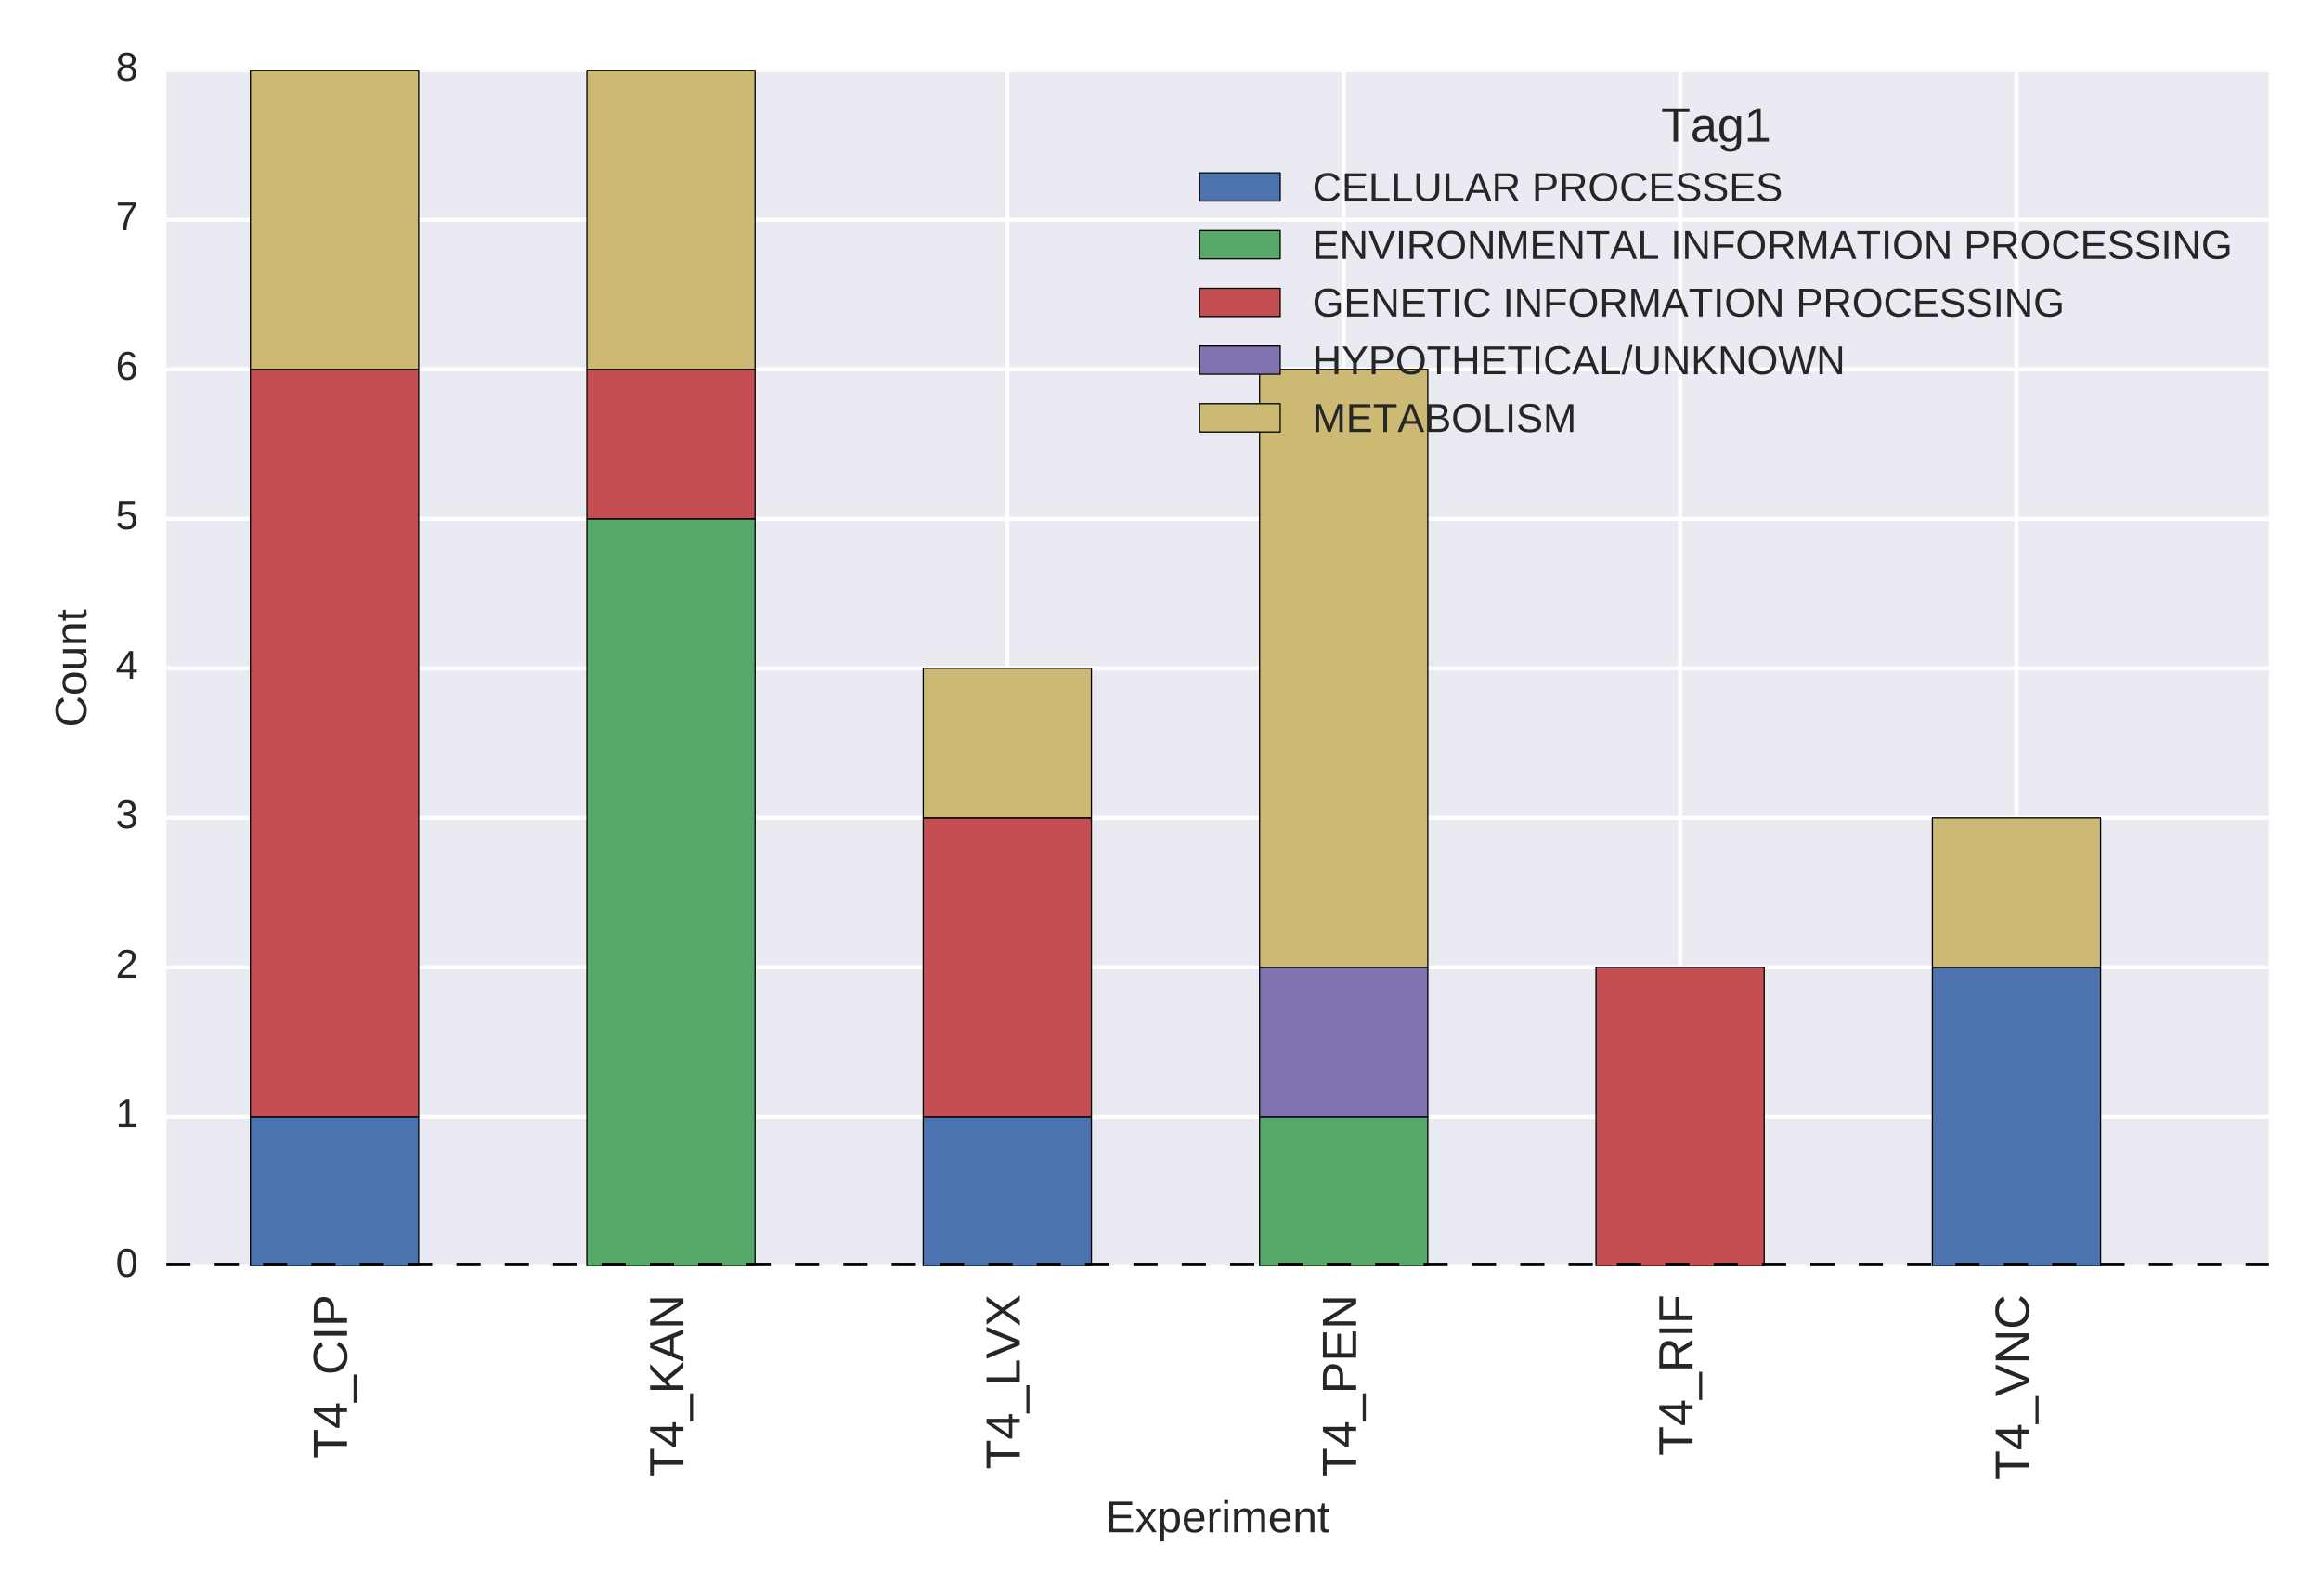 <?xml version="1.0" encoding="utf-8" standalone="no"?>
<!DOCTYPE svg PUBLIC "-//W3C//DTD SVG 1.1//EN"
  "http://www.w3.org/Graphics/SVG/1.1/DTD/svg11.dtd">
<!-- Created with matplotlib (http://matplotlib.org/) -->
<svg height="396pt" version="1.1" viewBox="0 0 576 396" width="576pt" xmlns="http://www.w3.org/2000/svg" xmlns:xlink="http://www.w3.org/1999/xlink">
 <defs>
  <style type="text/css">
*{stroke-linecap:butt;stroke-linejoin:round;}
  </style>
 </defs>
 <g id="figure_1">
  <g id="patch_1">
   <path d="
M0 396
L576 396
L576 0
L0 0
z
" style="fill:#ffffff;"/>
  </g>
  <g id="axes_1">
   <g id="patch_2">
    <path d="
M41.273 314.227
L563.04 314.227
L563.04 17.46
L41.273 17.46
z
" style="fill:#eaeaf2;"/>
   </g>
   <g id="matplotlib.axis_1">
    <g id="xtick_1">
     <g id="line2d_1">
      <path clip-path="url(#p716387e43b)" d="
M83.014 314.227
L83.014 17.46" style="fill:none;stroke:#ffffff;stroke-linecap:round;"/>
     </g>
     <g id="line2d_2">
      <defs>
       <path d="
M0 0
L0 0" id="md3d426fbd8" style="stroke:#262626;"/>
      </defs>
      <g>
       <use style="fill:#262626;stroke:#262626;" x="83.014" xlink:href="#md3d426fbd8" y="314.228"/>
      </g>
     </g>
     <g id="line2d_3">
      <g>
       <use style="fill:#262626;stroke:#262626;" x="83.014" xlink:href="#md3d426fbd8" y="17.46"/>
      </g>
     </g>
     <g id="text_1">
      <!-- T4_CIP -->
      <defs>
       <path d="
M-1.516 -19.875
L-1.516 -13.531
L56.734 -13.531
L56.734 -19.875
z
" id="LiberationSans-5f"/>
       <path d="
M38.672 62.203
Q32.812 62.203 28.297 60.25
Q23.781 58.297 20.719 54.688
Q17.672 51.078 16.109 46
Q14.547 40.922 14.547 34.719
Q14.547 28.516 16.234 23.359
Q17.922 18.219 21.062 14.5
Q24.219 10.797 28.781 8.734
Q33.344 6.688 39.062 6.688
Q43.062 6.688 46.359 7.734
Q49.656 8.797 52.312 10.688
Q54.984 12.594 57.078 15.203
Q59.188 17.828 60.797 21
L68.406 17.188
Q66.547 13.328 63.812 10
Q61.078 6.688 57.391 4.25
Q53.719 1.812 49.047 0.406
Q44.391 -0.984 38.625 -0.984
Q30.281 -0.984 24 1.672
Q17.719 4.344 13.5 9.109
Q9.281 13.875 7.172 20.406
Q5.078 26.953 5.078 34.719
Q5.078 42.781 7.297 49.266
Q9.516 55.766 13.781 60.328
Q18.062 64.891 24.312 67.359
Q30.562 69.828 38.578 69.828
Q49.562 69.828 56.938 65.531
Q64.312 61.234 67.781 52.781
L58.938 49.859
Q57.953 52.297 56.297 54.516
Q54.641 56.734 52.141 58.438
Q49.656 60.156 46.312 61.172
Q42.969 62.203 38.672 62.203" id="LiberationSans-43"/>
       <path d="
M43.016 15.578
L43.016 0
L34.719 0
L34.719 15.578
L2.297 15.578
L2.297 22.406
L33.797 68.797
L43.016 68.797
L43.016 22.516
L52.688 22.516
L52.688 15.578
z

M34.719 58.891
Q34.625 58.641 34.234 57.938
Q33.844 57.234 33.344 56.344
Q32.859 55.469 32.344 54.562
Q31.844 53.656 31.453 53.078
L13.812 27.094
Q13.578 26.703 13.109 26.062
Q12.641 25.438 12.156 24.781
Q11.672 24.125 11.172 23.484
Q10.688 22.859 10.406 22.516
L34.719 22.516
z
" id="LiberationSans-34"/>
       <path d="
M9.234 0
L9.234 68.797
L18.562 68.797
L18.562 0
z
" id="LiberationSans-49"/>
       <path d="
M35.156 61.188
L35.156 0
L25.875 0
L25.875 61.188
L2.25 61.188
L2.25 68.797
L58.797 68.797
L58.797 61.188
z
" id="LiberationSans-54"/>
       <path d="
M61.422 48.094
Q61.422 43.609 59.938 39.719
Q58.453 35.844 55.5 32.984
Q52.547 30.125 48.094 28.469
Q43.656 26.812 37.75 26.812
L17.531 26.812
L17.531 0
L8.203 0
L8.203 68.797
L37.156 68.797
Q43.266 68.797 47.797 67.312
Q52.344 65.828 55.375 63.109
Q58.406 60.406 59.906 56.562
Q61.422 52.734 61.422 48.094
M52.047 48
Q52.047 54.547 48.047 57.938
Q44.047 61.328 36.031 61.328
L17.531 61.328
L17.531 34.188
L36.422 34.188
Q44.484 34.188 48.266 37.75
Q52.047 41.312 52.047 48" id="LiberationSans-50"/>
      </defs>
      <g style="fill:#262626;" transform="translate(86.117 361.908)rotate(-90.0)scale(0.12 -0.12)">
       <use xlink:href="#LiberationSans-54"/>
       <use x="61.084" xlink:href="#LiberationSans-34"/>
       <use x="116.699" xlink:href="#LiberationSans-5f"/>
       <use x="172.314" xlink:href="#LiberationSans-43"/>
       <use x="244.531" xlink:href="#LiberationSans-49"/>
       <use x="272.314" xlink:href="#LiberationSans-50"/>
      </g>
     </g>
    </g>
    <g id="xtick_2">
     <g id="line2d_4">
      <path clip-path="url(#p716387e43b)" d="
M166.497 314.227
L166.497 17.46" style="fill:none;stroke:#ffffff;stroke-linecap:round;"/>
     </g>
     <g id="line2d_5">
      <g>
       <use style="fill:#262626;stroke:#262626;" x="166.497" xlink:href="#md3d426fbd8" y="314.228"/>
      </g>
     </g>
     <g id="line2d_6">
      <g>
       <use style="fill:#262626;stroke:#262626;" x="166.497" xlink:href="#md3d426fbd8" y="17.46"/>
      </g>
     </g>
     <g id="text_2">
      <!-- T4_KAN -->
      <defs>
       <path d="
M52.828 0
L16.016 58.594
Q16.109 56.203 16.266 53.859
Q16.359 51.859 16.422 49.625
Q16.5 47.406 16.5 45.703
L16.5 0
L8.203 0
L8.203 68.797
L19.047 68.797
L56.25 9.812
Q56.109 12.203 55.953 14.594
Q55.859 16.656 55.766 19.062
Q55.672 21.484 55.672 23.688
L55.672 68.797
L64.062 68.797
L64.062 0
z
" id="LiberationSans-4e"/>
       <path d="
M54 0
L26.516 33.203
L17.531 26.375
L17.531 0
L8.203 0
L8.203 68.797
L17.531 68.797
L17.531 34.328
L50.688 68.797
L61.672 68.797
L32.375 38.922
L65.578 0
z
" id="LiberationSans-4b"/>
       <path d="
M56.984 0
L49.125 20.125
L17.781 20.125
L9.859 0
L0.203 0
L28.266 68.797
L38.875 68.797
L66.5 0
z

M37.5 50.094
Q36.719 52.047 36 54.047
Q35.297 56.062 34.766 57.688
Q34.234 59.328 33.859 60.422
Q33.5 61.531 33.453 61.766
Q33.344 61.531 33 60.406
Q32.672 59.281 32.109 57.609
Q31.547 55.953 30.828 53.953
Q30.125 51.953 29.391 50
L20.609 27.391
L46.344 27.391
z
" id="LiberationSans-41"/>
      </defs>
      <g style="fill:#262626;" transform="translate(169.6 366.578)rotate(-90.0)scale(0.12 -0.12)">
       <use xlink:href="#LiberationSans-54"/>
       <use x="61.084" xlink:href="#LiberationSans-34"/>
       <use x="116.699" xlink:href="#LiberationSans-5f"/>
       <use x="172.314" xlink:href="#LiberationSans-4b"/>
       <use x="239.014" xlink:href="#LiberationSans-41"/>
       <use x="305.713" xlink:href="#LiberationSans-4e"/>
      </g>
     </g>
    </g>
    <g id="xtick_3">
     <g id="line2d_7">
      <path clip-path="url(#p716387e43b)" d="
M249.979 314.227
L249.979 17.46" style="fill:none;stroke:#ffffff;stroke-linecap:round;"/>
     </g>
     <g id="line2d_8">
      <g>
       <use style="fill:#262626;stroke:#262626;" x="249.98" xlink:href="#md3d426fbd8" y="314.228"/>
      </g>
     </g>
     <g id="line2d_9">
      <g>
       <use style="fill:#262626;stroke:#262626;" x="249.98" xlink:href="#md3d426fbd8" y="17.46"/>
      </g>
     </g>
     <g id="text_3">
      <!-- T4_LVX -->
      <defs>
       <path d="
M38.188 0
L28.516 0
L0.438 68.797
L10.25 68.797
L29.297 20.359
Q30.031 18.172 30.766 15.984
Q31.5 13.812 32.078 12.109
Q32.766 10.109 33.406 8.203
Q33.984 10.016 34.672 12.016
Q35.25 13.719 35.953 15.859
Q36.672 18.016 37.5 20.359
L56.453 68.797
L66.266 68.797
z
" id="LiberationSans-56"/>
       <path d="
M8.203 0
L8.203 68.797
L17.531 68.797
L17.531 7.625
L52.297 7.625
L52.297 0
z
" id="LiberationSans-4c"/>
       <path d="
M54.297 0
L33.641 30.078
L12.547 0
L2.25 0
L28.422 35.75
L4.25 68.797
L14.547 68.797
L33.688 41.797
L52.297 68.797
L62.594 68.797
L39.062 36.078
L64.594 0
z
" id="LiberationSans-58"/>
      </defs>
      <g style="fill:#262626;" transform="translate(253.083 364.572)rotate(-90.0)scale(0.12 -0.12)">
       <use xlink:href="#LiberationSans-54"/>
       <use x="61.084" xlink:href="#LiberationSans-34"/>
       <use x="116.699" xlink:href="#LiberationSans-5f"/>
       <use x="172.314" xlink:href="#LiberationSans-4c"/>
       <use x="227.82" xlink:href="#LiberationSans-56"/>
       <use x="294.52" xlink:href="#LiberationSans-58"/>
      </g>
     </g>
    </g>
    <g id="xtick_4">
     <g id="line2d_10">
      <path clip-path="url(#p716387e43b)" d="
M333.462 314.227
L333.462 17.46" style="fill:none;stroke:#ffffff;stroke-linecap:round;"/>
     </g>
     <g id="line2d_11">
      <g>
       <use style="fill:#262626;stroke:#262626;" x="333.462" xlink:href="#md3d426fbd8" y="314.228"/>
      </g>
     </g>
     <g id="line2d_12">
      <g>
       <use style="fill:#262626;stroke:#262626;" x="333.462" xlink:href="#md3d426fbd8" y="17.46"/>
      </g>
     </g>
     <g id="text_4">
      <!-- T4_PEN -->
      <defs>
       <path d="
M8.203 0
L8.203 68.797
L60.406 68.797
L60.406 61.188
L17.531 61.188
L17.531 39.109
L57.469 39.109
L57.469 31.594
L17.531 31.594
L17.531 7.625
L62.406 7.625
L62.406 0
z
" id="LiberationSans-45"/>
      </defs>
      <g style="fill:#262626;" transform="translate(336.565 366.578)rotate(-90.0)scale(0.12 -0.12)">
       <use xlink:href="#LiberationSans-54"/>
       <use x="61.084" xlink:href="#LiberationSans-34"/>
       <use x="116.699" xlink:href="#LiberationSans-5f"/>
       <use x="172.314" xlink:href="#LiberationSans-50"/>
       <use x="239.014" xlink:href="#LiberationSans-45"/>
       <use x="305.713" xlink:href="#LiberationSans-4e"/>
      </g>
     </g>
    </g>
    <g id="xtick_5">
     <g id="line2d_13">
      <path clip-path="url(#p716387e43b)" d="
M416.945 314.227
L416.945 17.46" style="fill:none;stroke:#ffffff;stroke-linecap:round;"/>
     </g>
     <g id="line2d_14">
      <g>
       <use style="fill:#262626;stroke:#262626;" x="416.945" xlink:href="#md3d426fbd8" y="314.228"/>
      </g>
     </g>
     <g id="line2d_15">
      <g>
       <use style="fill:#262626;stroke:#262626;" x="416.945" xlink:href="#md3d426fbd8" y="17.46"/>
      </g>
     </g>
     <g id="text_5">
      <!-- T4_RIF -->
      <defs>
       <path d="
M17.531 61.188
L17.531 35.594
L55.906 35.594
L55.906 27.875
L17.531 27.875
L17.531 0
L8.203 0
L8.203 68.797
L57.078 68.797
L57.078 61.188
z
" id="LiberationSans-46"/>
       <path d="
M56.844 0
L38.969 28.562
L17.531 28.562
L17.531 0
L8.203 0
L8.203 68.797
L40.578 68.797
Q46.438 68.797 50.953 67.453
Q55.469 66.109 58.547 63.562
Q61.625 61.031 63.234 57.375
Q64.844 53.719 64.844 49.125
Q64.844 45.844 63.891 42.672
Q62.938 39.5 60.891 36.859
Q58.844 34.234 55.656 32.328
Q52.484 30.422 48.047 29.641
L67.578 0
z

M55.469 49.031
Q55.469 52.156 54.391 54.438
Q53.328 56.734 51.266 58.266
Q49.219 59.812 46.281 60.562
Q43.359 61.328 39.656 61.328
L17.531 61.328
L17.531 35.938
L40.047 35.938
Q44.047 35.938 46.969 36.938
Q49.906 37.938 51.781 39.688
Q53.656 41.453 54.562 43.844
Q55.469 46.234 55.469 49.031" id="LiberationSans-52"/>
      </defs>
      <g style="fill:#262626;" transform="translate(420.048 361.233)rotate(-90.0)scale(0.12 -0.12)">
       <use xlink:href="#LiberationSans-54"/>
       <use x="61.084" xlink:href="#LiberationSans-34"/>
       <use x="116.699" xlink:href="#LiberationSans-5f"/>
       <use x="172.314" xlink:href="#LiberationSans-52"/>
       <use x="244.531" xlink:href="#LiberationSans-49"/>
       <use x="272.314" xlink:href="#LiberationSans-46"/>
      </g>
     </g>
    </g>
    <g id="xtick_6">
     <g id="line2d_16">
      <path clip-path="url(#p716387e43b)" d="
M500.428 314.227
L500.428 17.46" style="fill:none;stroke:#ffffff;stroke-linecap:round;"/>
     </g>
     <g id="line2d_17">
      <g>
       <use style="fill:#262626;stroke:#262626;" x="500.428" xlink:href="#md3d426fbd8" y="314.228"/>
      </g>
     </g>
     <g id="line2d_18">
      <g>
       <use style="fill:#262626;stroke:#262626;" x="500.428" xlink:href="#md3d426fbd8" y="17.46"/>
      </g>
     </g>
     <g id="text_6">
      <!-- T4_VNC -->
      <g style="fill:#262626;" transform="translate(503.531 367.24)rotate(-90.0)scale(0.12 -0.12)">
       <use xlink:href="#LiberationSans-54"/>
       <use x="61.084" xlink:href="#LiberationSans-34"/>
       <use x="116.699" xlink:href="#LiberationSans-5f"/>
       <use x="172.314" xlink:href="#LiberationSans-56"/>
       <use x="239.014" xlink:href="#LiberationSans-4e"/>
       <use x="311.23" xlink:href="#LiberationSans-43"/>
      </g>
     </g>
    </g>
    <g id="text_7">
     <!-- Experiment -->
     <defs>
      <path d="
M6.938 0
L6.938 40.531
Q6.938 42.188 6.906 43.922
Q6.891 45.656 6.828 47.266
Q6.781 48.875 6.734 50.281
Q6.688 51.703 6.641 52.828
L14.938 52.828
Q14.984 51.703 15.062 50.266
Q15.141 48.828 15.203 47.312
Q15.281 45.797 15.297 44.406
Q15.328 43.016 15.328 42.047
L15.531 42.047
Q16.453 45.062 17.5 47.281
Q18.562 49.516 19.969 50.953
Q21.391 52.391 23.344 53.094
Q25.297 53.812 28.078 53.812
Q29.156 53.812 30.125 53.641
Q31.109 53.469 31.641 53.328
L31.641 45.266
Q30.766 45.516 29.594 45.625
Q28.422 45.75 26.953 45.75
Q23.922 45.75 21.797 44.375
Q19.672 43.016 18.328 40.594
Q17 38.188 16.359 34.844
Q15.719 31.5 15.719 27.547
L15.719 0
z
" id="LiberationSans-72"/>
      <path d="
M51.422 26.656
Q51.422 20.656 50.438 15.578
Q49.469 10.5 47.188 6.828
Q44.922 3.172 41.188 1.094
Q37.453 -0.984 31.984 -0.984
Q26.312 -0.984 22.062 1.172
Q17.828 3.328 15.578 8.203
L15.328 8.203
Q15.375 8.109 15.406 7.328
Q15.438 6.547 15.453 5.375
Q15.484 4.203 15.5 2.75
Q15.531 1.312 15.531 -0.094
L15.531 -20.75
L6.734 -20.75
L6.734 42.047
Q6.734 43.953 6.703 45.703
Q6.688 47.469 6.641 48.906
Q6.594 50.344 6.547 51.359
Q6.5 52.391 6.453 52.828
L14.938 52.828
Q14.984 52.688 15.062 51.797
Q15.141 50.922 15.203 49.672
Q15.281 48.438 15.359 47.016
Q15.438 45.609 15.438 44.344
L15.625 44.344
Q16.844 46.875 18.406 48.656
Q19.969 50.438 21.969 51.578
Q23.969 52.734 26.438 53.25
Q28.906 53.766 31.984 53.766
Q37.453 53.766 41.188 51.812
Q44.922 49.859 47.188 46.312
Q49.469 42.781 50.438 37.766
Q51.422 32.766 51.422 26.656
M42.188 26.469
Q42.188 31.344 41.594 35.156
Q41.016 38.969 39.578 41.594
Q38.141 44.234 35.734 45.594
Q33.344 46.969 29.734 46.969
Q26.812 46.969 24.219 46.141
Q21.625 45.312 19.703 42.969
Q17.781 40.625 16.656 36.5
Q15.531 32.375 15.531 25.781
Q15.531 20.172 16.453 16.281
Q17.391 12.406 19.172 10.016
Q20.953 7.625 23.578 6.562
Q26.219 5.516 29.641 5.516
Q33.297 5.516 35.719 6.922
Q38.141 8.344 39.578 11.031
Q41.016 13.719 41.594 17.594
Q42.188 21.484 42.188 26.469" id="LiberationSans-70"/>
      <path d="
M13.484 24.562
Q13.484 20.406 14.328 16.906
Q15.188 13.422 16.969 10.906
Q18.75 8.406 21.531 7
Q24.312 5.609 28.219 5.609
Q33.938 5.609 37.375 7.906
Q40.828 10.203 42.047 13.719
L49.75 11.531
Q48.922 9.328 47.438 7.109
Q45.953 4.891 43.453 3.094
Q40.969 1.312 37.234 0.156
Q33.5 -0.984 28.219 -0.984
Q16.5 -0.984 10.375 6
Q4.25 12.984 4.25 26.766
Q4.25 34.188 6.094 39.328
Q7.953 44.484 11.172 47.703
Q14.406 50.922 18.703 52.359
Q23 53.812 27.875 53.812
Q34.516 53.812 38.984 51.656
Q43.453 49.516 46.156 45.719
Q48.875 41.938 50.016 36.812
Q51.172 31.688 51.172 25.734
L51.172 24.562
z

M42.094 31.297
Q41.359 39.656 37.844 43.484
Q34.328 47.312 27.734 47.312
Q25.531 47.312 23.109 46.609
Q20.703 45.906 18.656 44.094
Q16.609 42.281 15.188 39.172
Q13.766 36.078 13.578 31.297
z
" id="LiberationSans-65"/>
      <path d="
M39.109 0
L24.906 21.688
L10.594 0
L1.125 0
L19.922 27.156
L2 52.828
L11.719 52.828
L24.906 32.281
L37.984 52.828
L47.797 52.828
L29.891 27.25
L48.922 0
z
" id="LiberationSans-78"/>
      <path d="
M6.688 64.062
L6.688 72.469
L15.484 72.469
L15.484 64.062
z

M6.688 0
L6.688 52.828
L15.484 52.828
L15.484 0
z
" id="LiberationSans-69"/>
      <path d="
M37.5 0
L37.5 33.5
Q37.5 37.359 37.016 39.938
Q36.531 42.531 35.375 44.109
Q34.234 45.703 32.375 46.359
Q30.516 47.016 27.828 47.016
Q25.047 47.016 22.797 45.922
Q20.562 44.828 18.969 42.75
Q17.391 40.672 16.531 37.625
Q15.672 34.578 15.672 30.609
L15.672 0
L6.938 0
L6.938 41.547
Q6.938 43.219 6.906 45.047
Q6.891 46.875 6.828 48.5
Q6.781 50.141 6.734 51.312
Q6.688 52.484 6.641 52.828
L14.938 52.828
Q14.984 52.594 15.031 51.516
Q15.094 50.438 15.156 49.047
Q15.234 47.656 15.281 46.219
Q15.328 44.781 15.328 43.797
L15.484 43.797
Q16.656 46.094 18.016 47.953
Q19.391 49.812 21.219 51.094
Q23.047 52.391 25.406 53.094
Q27.781 53.812 30.906 53.812
Q36.922 53.812 40.406 51.422
Q43.891 49.031 45.266 43.797
L45.406 43.797
Q46.578 46.094 48.047 47.953
Q49.516 49.812 51.469 51.094
Q53.422 52.391 55.859 53.094
Q58.297 53.812 61.422 53.812
Q65.438 53.812 68.328 52.734
Q71.234 51.656 73.094 49.406
Q74.953 47.172 75.828 43.625
Q76.703 40.094 76.703 35.203
L76.703 0
L68.016 0
L68.016 33.5
Q68.016 37.359 67.531 39.938
Q67.047 42.531 65.891 44.109
Q64.75 45.703 62.891 46.359
Q61.031 47.016 58.344 47.016
Q55.562 47.016 53.312 45.969
Q51.078 44.922 49.484 42.875
Q47.906 40.828 47.047 37.75
Q46.188 34.672 46.188 30.609
L46.188 0
z
" id="LiberationSans-6d"/>
      <path d="
M40.281 0
L40.281 33.5
Q40.281 37.359 39.719 39.938
Q39.156 42.531 37.891 44.109
Q36.625 45.703 34.547 46.359
Q32.469 47.016 29.391 47.016
Q26.266 47.016 23.75 45.922
Q21.234 44.828 19.453 42.75
Q17.672 40.672 16.688 37.625
Q15.719 34.578 15.719 30.609
L15.719 0
L6.938 0
L6.938 41.547
Q6.938 43.219 6.906 45.047
Q6.891 46.875 6.828 48.5
Q6.781 50.141 6.734 51.312
Q6.688 52.484 6.641 52.828
L14.938 52.828
Q14.984 52.594 15.031 51.516
Q15.094 50.438 15.156 49.047
Q15.234 47.656 15.281 46.219
Q15.328 44.781 15.328 43.797
L15.484 43.797
Q16.75 46.094 18.266 47.953
Q19.781 49.812 21.781 51.094
Q23.781 52.391 26.359 53.094
Q28.953 53.812 32.375 53.812
Q36.766 53.812 39.938 52.734
Q43.109 51.656 45.156 49.406
Q47.219 47.172 48.172 43.625
Q49.125 40.094 49.125 35.203
L49.125 0
z
" id="LiberationSans-6e"/>
      <path d="
M27.047 0.391
Q25.047 -0.141 22.969 -0.453
Q20.906 -0.781 18.172 -0.781
Q7.625 -0.781 7.625 11.188
L7.625 46.438
L1.516 46.438
L1.516 52.828
L7.953 52.828
L10.547 64.656
L16.406 64.656
L16.406 52.828
L26.172 52.828
L26.172 46.438
L16.406 46.438
L16.406 13.094
Q16.406 9.281 17.641 7.734
Q18.891 6.203 21.969 6.203
Q23.25 6.203 24.438 6.391
Q25.641 6.594 27.047 6.891
z
" id="LiberationSans-74"/>
     </defs>
     <g style="fill:#262626;" transform="translate(274.341 380.212)scale(0.11 -0.11)">
      <use xlink:href="#LiberationSans-45"/>
      <use x="66.699" xlink:href="#LiberationSans-78"/>
      <use x="116.699" xlink:href="#LiberationSans-70"/>
      <use x="172.314" xlink:href="#LiberationSans-65"/>
      <use x="227.93" xlink:href="#LiberationSans-72"/>
      <use x="261.23" xlink:href="#LiberationSans-69"/>
      <use x="283.447" xlink:href="#LiberationSans-6d"/>
      <use x="366.748" xlink:href="#LiberationSans-65"/>
      <use x="422.363" xlink:href="#LiberationSans-6e"/>
      <use x="477.979" xlink:href="#LiberationSans-74"/>
     </g>
    </g>
   </g>
   <g id="matplotlib.axis_2">
    <g id="ytick_1">
     <g id="line2d_19">
      <path clip-path="url(#p716387e43b)" d="
M41.273 314.227
L563.04 314.227" style="fill:none;stroke:#ffffff;stroke-linecap:round;"/>
     </g>
     <g id="line2d_20">
      <g>
       <use style="fill:#262626;stroke:#262626;" x="41.273" xlink:href="#md3d426fbd8" y="314.228"/>
      </g>
     </g>
     <g id="line2d_21">
      <g>
       <use style="fill:#262626;stroke:#262626;" x="563.04" xlink:href="#md3d426fbd8" y="314.228"/>
      </g>
     </g>
     <g id="text_8">
      <!-- 0 -->
      <defs>
       <path d="
M51.703 34.422
Q51.703 24.516 49.828 17.75
Q47.953 10.984 44.703 6.812
Q41.453 2.641 37.062 0.828
Q32.672 -0.984 27.688 -0.984
Q22.656 -0.984 18.312 0.828
Q13.969 2.641 10.766 6.781
Q7.562 10.938 5.734 17.703
Q3.906 24.469 3.906 34.422
Q3.906 44.828 5.734 51.641
Q7.562 58.453 10.781 62.5
Q14.016 66.547 18.406 68.188
Q22.797 69.828 27.984 69.828
Q32.906 69.828 37.219 68.188
Q41.547 66.547 44.766 62.5
Q48 58.453 49.844 51.641
Q51.703 44.828 51.703 34.422
M42.781 34.422
Q42.781 42.625 41.797 48.062
Q40.828 53.516 38.922 56.766
Q37.016 60.016 34.25 61.359
Q31.5 62.703 27.984 62.703
Q24.266 62.703 21.438 61.328
Q18.609 59.969 16.672 56.719
Q14.75 53.469 13.766 48.016
Q12.797 42.578 12.797 34.422
Q12.797 26.516 13.797 21.094
Q14.797 15.672 16.719 12.375
Q18.656 9.078 21.438 7.641
Q24.219 6.203 27.781 6.203
Q31.25 6.203 34.031 7.641
Q36.812 9.078 38.734 12.375
Q40.672 15.672 41.719 21.094
Q42.781 26.516 42.781 34.422" id="LiberationSans-30"/>
      </defs>
      <g style="fill:#262626;" transform="translate(28.712 316.813)scale(0.1 -0.1)">
       <use xlink:href="#LiberationSans-30"/>
      </g>
     </g>
    </g>
    <g id="ytick_2">
     <g id="line2d_22">
      <path clip-path="url(#p716387e43b)" d="
M41.273 277.132
L563.04 277.132" style="fill:none;stroke:#ffffff;stroke-linecap:round;"/>
     </g>
     <g id="line2d_23">
      <g>
       <use style="fill:#262626;stroke:#262626;" x="41.273" xlink:href="#md3d426fbd8" y="277.132"/>
      </g>
     </g>
     <g id="line2d_24">
      <g>
       <use style="fill:#262626;stroke:#262626;" x="563.04" xlink:href="#md3d426fbd8" y="277.132"/>
      </g>
     </g>
     <g id="text_9">
      <!-- 1 -->
      <defs>
       <path d="
M7.625 0
L7.625 7.469
L25.141 7.469
L25.141 60.406
L9.625 49.312
L9.625 57.625
L25.875 68.797
L33.984 68.797
L33.984 7.469
L50.734 7.469
L50.734 0
z
" id="LiberationSans-31"/>
      </defs>
      <g style="fill:#262626;" transform="translate(28.712 279.717)scale(0.1 -0.1)">
       <use xlink:href="#LiberationSans-31"/>
      </g>
     </g>
    </g>
    <g id="ytick_3">
     <g id="line2d_25">
      <path clip-path="url(#p716387e43b)" d="
M41.273 240.036
L563.04 240.036" style="fill:none;stroke:#ffffff;stroke-linecap:round;"/>
     </g>
     <g id="line2d_26">
      <g>
       <use style="fill:#262626;stroke:#262626;" x="41.273" xlink:href="#md3d426fbd8" y="240.036"/>
      </g>
     </g>
     <g id="line2d_27">
      <g>
       <use style="fill:#262626;stroke:#262626;" x="563.04" xlink:href="#md3d426fbd8" y="240.036"/>
      </g>
     </g>
     <g id="text_10">
      <!-- 2 -->
      <defs>
       <path d="
M5.031 0
L5.031 6.203
Q7.516 11.922 11.109 16.281
Q14.703 20.656 18.656 24.188
Q22.609 27.734 26.484 30.766
Q30.375 33.797 33.5 36.812
Q36.625 39.844 38.547 43.156
Q40.484 46.484 40.484 50.688
Q40.484 53.609 39.594 55.828
Q38.719 58.062 37.062 59.562
Q35.406 61.078 33.078 61.828
Q30.766 62.594 27.938 62.594
Q25.297 62.594 22.969 61.859
Q20.656 61.141 18.844 59.672
Q17.047 58.203 15.891 56.031
Q14.75 53.859 14.406 50.984
L5.422 51.812
Q5.859 55.516 7.469 58.781
Q9.078 62.062 11.906 64.531
Q14.75 67 18.719 68.406
Q22.703 69.828 27.938 69.828
Q33.062 69.828 37.062 68.609
Q41.062 67.391 43.812 64.984
Q46.578 62.594 48.047 59.078
Q49.516 55.562 49.516 50.984
Q49.516 47.516 48.266 44.391
Q47.016 41.266 44.938 38.422
Q42.875 35.594 40.141 32.953
Q37.406 30.328 34.422 27.812
Q31.453 25.297 28.422 22.828
Q25.391 20.359 22.719 17.859
Q20.062 15.375 17.969 12.812
Q15.875 10.25 14.703 7.469
L50.594 7.469
L50.594 0
z
" id="LiberationSans-32"/>
      </defs>
      <g style="fill:#262626;" transform="translate(28.712 242.622)scale(0.1 -0.1)">
       <use xlink:href="#LiberationSans-32"/>
      </g>
     </g>
    </g>
    <g id="ytick_4">
     <g id="line2d_28">
      <path clip-path="url(#p716387e43b)" d="
M41.273 202.94
L563.04 202.94" style="fill:none;stroke:#ffffff;stroke-linecap:round;"/>
     </g>
     <g id="line2d_29">
      <g>
       <use style="fill:#262626;stroke:#262626;" x="41.273" xlink:href="#md3d426fbd8" y="202.94"/>
      </g>
     </g>
     <g id="line2d_30">
      <g>
       <use style="fill:#262626;stroke:#262626;" x="563.04" xlink:href="#md3d426fbd8" y="202.94"/>
      </g>
     </g>
     <g id="text_11">
      <!-- 3 -->
      <defs>
       <path d="
M51.219 19
Q51.219 14.266 49.672 10.547
Q48.141 6.844 45.188 4.266
Q42.234 1.703 37.859 0.359
Q33.5 -0.984 27.875 -0.984
Q21.484 -0.984 17.109 0.609
Q12.75 2.203 9.906 4.812
Q7.078 7.422 5.656 10.766
Q4.25 14.109 3.812 17.672
L12.891 18.5
Q13.281 15.766 14.328 13.516
Q15.375 11.281 17.188 9.672
Q19 8.062 21.625 7.172
Q24.266 6.297 27.875 6.297
Q34.516 6.297 38.297 9.562
Q42.094 12.844 42.094 19.281
Q42.094 23.094 40.406 25.406
Q38.719 27.734 36.203 29.031
Q33.688 30.328 30.734 30.766
Q27.781 31.203 25.297 31.203
L20.312 31.203
L20.312 38.812
L25.094 38.812
Q27.594 38.812 30.266 39.328
Q32.953 39.844 35.172 41.188
Q37.406 42.531 38.844 44.828
Q40.281 47.125 40.281 50.688
Q40.281 56.203 37.031 59.391
Q33.797 62.594 27.391 62.594
Q21.578 62.594 17.984 59.609
Q14.406 56.641 13.812 51.219
L4.984 51.906
Q5.516 56.453 7.469 59.812
Q9.422 63.188 12.422 65.406
Q15.438 67.625 19.281 68.719
Q23.141 69.828 27.484 69.828
Q33.25 69.828 37.391 68.375
Q41.547 66.938 44.188 64.469
Q46.828 62.016 48.062 58.688
Q49.312 55.375 49.312 51.609
Q49.312 48.578 48.484 45.938
Q47.656 43.312 45.891 41.203
Q44.141 39.109 41.422 37.594
Q38.719 36.078 34.906 35.297
L34.906 35.109
Q39.062 34.672 42.141 33.219
Q45.219 31.781 47.219 29.625
Q49.219 27.484 50.219 24.75
Q51.219 22.016 51.219 19" id="LiberationSans-33"/>
      </defs>
      <g style="fill:#262626;" transform="translate(28.712 205.526)scale(0.1 -0.1)">
       <use xlink:href="#LiberationSans-33"/>
      </g>
     </g>
    </g>
    <g id="ytick_5">
     <g id="line2d_31">
      <path clip-path="url(#p716387e43b)" d="
M41.273 165.844
L563.04 165.844" style="fill:none;stroke:#ffffff;stroke-linecap:round;"/>
     </g>
     <g id="line2d_32">
      <g>
       <use style="fill:#262626;stroke:#262626;" x="41.273" xlink:href="#md3d426fbd8" y="165.844"/>
      </g>
     </g>
     <g id="line2d_33">
      <g>
       <use style="fill:#262626;stroke:#262626;" x="563.04" xlink:href="#md3d426fbd8" y="165.844"/>
      </g>
     </g>
     <g id="text_12">
      <!-- 4 -->
      <g style="fill:#262626;" transform="translate(28.712 168.43)scale(0.1 -0.1)">
       <use xlink:href="#LiberationSans-34"/>
      </g>
     </g>
    </g>
    <g id="ytick_6">
     <g id="line2d_34">
      <path clip-path="url(#p716387e43b)" d="
M41.273 128.748
L563.04 128.748" style="fill:none;stroke:#ffffff;stroke-linecap:round;"/>
     </g>
     <g id="line2d_35">
      <g>
       <use style="fill:#262626;stroke:#262626;" x="41.273" xlink:href="#md3d426fbd8" y="128.748"/>
      </g>
     </g>
     <g id="line2d_36">
      <g>
       <use style="fill:#262626;stroke:#262626;" x="563.04" xlink:href="#md3d426fbd8" y="128.748"/>
      </g>
     </g>
     <g id="text_13">
      <!-- 5 -->
      <defs>
       <path d="
M51.422 22.406
Q51.422 17.234 49.859 12.938
Q48.297 8.641 45.219 5.531
Q42.141 2.438 37.578 0.719
Q33.016 -0.984 27 -0.984
Q21.578 -0.984 17.547 0.281
Q13.531 1.562 10.734 3.781
Q7.953 6 6.312 8.984
Q4.688 11.969 4 15.375
L12.891 16.406
Q13.422 14.453 14.391 12.625
Q15.375 10.797 17.062 9.344
Q18.75 7.906 21.219 7.047
Q23.688 6.203 27.203 6.203
Q30.609 6.203 33.391 7.25
Q36.188 8.297 38.156 10.344
Q40.141 12.406 41.203 15.375
Q42.281 18.359 42.281 22.219
Q42.281 25.391 41.25 28.047
Q40.234 30.719 38.328 32.641
Q36.422 34.578 33.656 35.641
Q30.906 36.719 27.391 36.719
Q25.203 36.719 23.344 36.328
Q21.484 35.938 19.891 35.25
Q18.312 34.578 17.016 33.672
Q15.719 32.766 14.594 31.781
L6 31.781
L8.297 68.797
L47.406 68.797
L47.406 61.328
L16.312 61.328
L14.984 39.5
Q17.328 41.312 20.844 42.594
Q24.359 43.891 29.203 43.891
Q34.328 43.891 38.422 42.328
Q42.531 40.766 45.406 37.906
Q48.297 35.062 49.859 31.109
Q51.422 27.156 51.422 22.406" id="LiberationSans-35"/>
      </defs>
      <g style="fill:#262626;" transform="translate(28.712 131.334)scale(0.1 -0.1)">
       <use xlink:href="#LiberationSans-35"/>
      </g>
     </g>
    </g>
    <g id="ytick_7">
     <g id="line2d_37">
      <path clip-path="url(#p716387e43b)" d="
M41.273 91.652
L563.04 91.652" style="fill:none;stroke:#ffffff;stroke-linecap:round;"/>
     </g>
     <g id="line2d_38">
      <g>
       <use style="fill:#262626;stroke:#262626;" x="41.273" xlink:href="#md3d426fbd8" y="91.652"/>
      </g>
     </g>
     <g id="line2d_39">
      <g>
       <use style="fill:#262626;stroke:#262626;" x="563.04" xlink:href="#md3d426fbd8" y="91.652"/>
      </g>
     </g>
     <g id="text_14">
      <!-- 6 -->
      <defs>
       <path d="
M51.219 22.516
Q51.219 17.328 49.781 13
Q48.344 8.688 45.531 5.578
Q42.719 2.484 38.562 0.75
Q34.422 -0.984 29 -0.984
Q23 -0.984 18.5 1.312
Q14.016 3.609 11.031 7.922
Q8.062 12.25 6.562 18.531
Q5.078 24.812 5.078 32.812
Q5.078 42 6.766 48.922
Q8.453 55.859 11.625 60.5
Q14.797 65.141 19.359 67.484
Q23.922 69.828 29.688 69.828
Q33.203 69.828 36.281 69.094
Q39.359 68.359 41.875 66.719
Q44.391 65.094 46.281 62.406
Q48.188 59.719 49.312 55.812
L40.922 54.297
Q39.547 58.734 36.547 60.719
Q33.547 62.703 29.594 62.703
Q25.984 62.703 23.047 60.984
Q20.125 59.281 18.062 55.875
Q16.016 52.484 14.906 47.359
Q13.812 42.234 13.812 35.406
Q16.219 39.844 20.562 42.156
Q24.906 44.484 30.516 44.484
Q35.203 44.484 39.016 42.969
Q42.828 41.453 45.531 38.594
Q48.25 35.75 49.734 31.672
Q51.219 27.594 51.219 22.516
M42.281 22.125
Q42.281 25.688 41.406 28.562
Q40.531 31.453 38.766 33.469
Q37.016 35.5 34.422 36.594
Q31.844 37.703 28.422 37.703
Q26.031 37.703 23.578 36.984
Q21.141 36.281 19.156 34.688
Q17.188 33.109 15.938 30.516
Q14.703 27.938 14.703 24.219
Q14.703 20.406 15.672 17.109
Q16.656 13.812 18.484 11.375
Q20.312 8.938 22.891 7.516
Q25.484 6.109 28.719 6.109
Q31.891 6.109 34.406 7.203
Q36.922 8.297 38.672 10.375
Q40.438 12.453 41.359 15.422
Q42.281 18.406 42.281 22.125" id="LiberationSans-36"/>
      </defs>
      <g style="fill:#262626;" transform="translate(28.712 94.238)scale(0.1 -0.1)">
       <use xlink:href="#LiberationSans-36"/>
      </g>
     </g>
    </g>
    <g id="ytick_8">
     <g id="line2d_40">
      <path clip-path="url(#p716387e43b)" d="
M41.273 54.556
L563.04 54.556" style="fill:none;stroke:#ffffff;stroke-linecap:round;"/>
     </g>
     <g id="line2d_41">
      <g>
       <use style="fill:#262626;stroke:#262626;" x="41.273" xlink:href="#md3d426fbd8" y="54.556"/>
      </g>
     </g>
     <g id="line2d_42">
      <g>
       <use style="fill:#262626;stroke:#262626;" x="563.04" xlink:href="#md3d426fbd8" y="54.556"/>
      </g>
     </g>
     <g id="text_15">
      <!-- 7 -->
      <defs>
       <path d="
M50.594 61.672
Q45.406 53.766 41.062 46.453
Q36.719 39.156 33.594 31.75
Q30.469 24.359 28.734 16.578
Q27 8.797 27 0
L17.828 0
Q17.828 8.25 19.781 16.188
Q21.734 24.125 25.047 31.766
Q28.375 39.406 32.766 46.781
Q37.156 54.156 42.094 61.328
L5.125 61.328
L5.125 68.797
L50.594 68.797
z
" id="LiberationSans-37"/>
      </defs>
      <g style="fill:#262626;" transform="translate(28.712 57.142)scale(0.1 -0.1)">
       <use xlink:href="#LiberationSans-37"/>
      </g>
     </g>
    </g>
    <g id="ytick_9">
     <g id="line2d_43">
      <path clip-path="url(#p716387e43b)" d="
M41.273 17.46
L563.04 17.46" style="fill:none;stroke:#ffffff;stroke-linecap:round;"/>
     </g>
     <g id="line2d_44">
      <g>
       <use style="fill:#262626;stroke:#262626;" x="41.273" xlink:href="#md3d426fbd8" y="17.46"/>
      </g>
     </g>
     <g id="line2d_45">
      <g>
       <use style="fill:#262626;stroke:#262626;" x="563.04" xlink:href="#md3d426fbd8" y="17.46"/>
      </g>
     </g>
     <g id="text_16">
      <!-- 8 -->
      <defs>
       <path d="
M51.266 19.188
Q51.266 14.797 49.875 11.109
Q48.484 7.422 45.625 4.734
Q42.781 2.047 38.328 0.531
Q33.891 -0.984 27.828 -0.984
Q21.781 -0.984 17.359 0.531
Q12.938 2.047 10.031 4.703
Q7.125 7.375 5.734 11.062
Q4.344 14.75 4.344 19.094
Q4.344 22.859 5.484 25.781
Q6.641 28.719 8.562 30.828
Q10.5 32.953 12.969 34.25
Q15.438 35.547 18.062 35.984
L18.062 36.188
Q15.188 36.859 12.906 38.375
Q10.641 39.891 9.094 42.016
Q7.562 44.141 6.75 46.719
Q5.953 49.312 5.953 52.203
Q5.953 55.812 7.344 59
Q8.734 62.203 11.469 64.625
Q14.203 67.047 18.25 68.438
Q22.312 69.828 27.641 69.828
Q33.25 69.828 37.375 68.406
Q41.5 67 44.203 64.578
Q46.922 62.156 48.234 58.938
Q49.562 55.719 49.562 52.094
Q49.562 49.266 48.75 46.672
Q47.953 44.094 46.406 41.969
Q44.875 39.844 42.594 38.344
Q40.328 36.859 37.359 36.281
L37.359 36.078
Q40.328 35.594 42.859 34.297
Q45.406 33.016 47.266 30.891
Q49.125 28.766 50.188 25.828
Q51.266 22.906 51.266 19.188
M40.438 51.609
Q40.438 54.203 39.766 56.344
Q39.109 58.5 37.594 60.031
Q36.078 61.578 33.641 62.422
Q31.203 63.281 27.641 63.281
Q24.172 63.281 21.781 62.422
Q19.391 61.578 17.844 60.031
Q16.312 58.5 15.625 56.344
Q14.938 54.203 14.938 51.609
Q14.938 49.562 15.469 47.406
Q16.016 45.266 17.422 43.5
Q18.844 41.75 21.328 40.625
Q23.828 39.5 27.734 39.5
Q31.891 39.5 34.406 40.625
Q36.922 41.75 38.25 43.5
Q39.594 45.266 40.016 47.406
Q40.438 49.562 40.438 51.609
M42.141 20.016
Q42.141 22.516 41.453 24.828
Q40.766 27.156 39.109 28.938
Q37.453 30.719 34.641 31.812
Q31.844 32.906 27.641 32.906
Q23.781 32.906 21.062 31.812
Q18.359 30.719 16.672 28.906
Q14.984 27.094 14.203 24.719
Q13.422 22.359 13.422 19.828
Q13.422 16.656 14.203 14.031
Q14.984 11.422 16.688 9.547
Q18.406 7.672 21.188 6.641
Q23.969 5.609 27.938 5.609
Q31.938 5.609 34.672 6.641
Q37.406 7.672 39.062 9.547
Q40.719 11.422 41.422 14.078
Q42.141 16.75 42.141 20.016" id="LiberationSans-38"/>
      </defs>
      <g style="fill:#262626;" transform="translate(28.712 20.046)scale(0.1 -0.1)">
       <use xlink:href="#LiberationSans-38"/>
      </g>
     </g>
    </g>
    <g id="text_17">
     <!-- Count -->
     <defs>
      <path d="
M51.422 26.469
Q51.422 12.594 45.312 5.797
Q39.203 -0.984 27.594 -0.984
Q22.078 -0.984 17.719 0.672
Q13.375 2.344 10.375 5.766
Q7.375 9.188 5.781 14.328
Q4.203 19.484 4.203 26.469
Q4.203 53.812 27.875 53.812
Q34.031 53.812 38.5 52.094
Q42.969 50.391 45.828 46.969
Q48.688 43.562 50.047 38.422
Q51.422 33.297 51.422 26.469
M42.188 26.469
Q42.188 32.625 41.234 36.625
Q40.281 40.625 38.453 43.016
Q36.625 45.406 33.984 46.359
Q31.344 47.312 28.031 47.312
Q24.656 47.312 21.938 46.312
Q19.234 45.312 17.328 42.891
Q15.438 40.484 14.422 36.469
Q13.422 32.469 13.422 26.469
Q13.422 20.312 14.5 16.281
Q15.578 12.25 17.453 9.859
Q19.344 7.469 21.906 6.484
Q24.469 5.516 27.484 5.516
Q30.859 5.516 33.594 6.469
Q36.328 7.422 38.234 9.812
Q40.141 12.203 41.156 16.25
Q42.188 20.312 42.188 26.469" id="LiberationSans-6f"/>
      <path d="
M15.328 52.828
L15.328 19.344
Q15.328 15.484 15.891 12.891
Q16.453 10.297 17.719 8.703
Q19 7.125 21.062 6.469
Q23.141 5.812 26.219 5.812
Q29.344 5.812 31.859 6.906
Q34.375 8.016 36.156 10.078
Q37.938 12.156 38.906 15.203
Q39.891 18.266 39.891 22.219
L39.891 52.828
L48.688 52.828
L48.688 11.281
Q48.688 9.625 48.703 7.781
Q48.734 5.953 48.781 4.312
Q48.828 2.688 48.875 1.516
Q48.922 0.344 48.969 0
L40.672 0
Q40.625 0.25 40.578 1.312
Q40.531 2.391 40.453 3.781
Q40.375 5.172 40.328 6.609
Q40.281 8.062 40.281 9.031
L40.141 9.031
Q38.875 6.734 37.359 4.875
Q35.844 3.031 33.844 1.734
Q31.844 0.438 29.25 -0.266
Q26.656 -0.984 23.25 -0.984
Q18.844 -0.984 15.672 0.094
Q12.5 1.172 10.453 3.422
Q8.406 5.672 7.453 9.188
Q6.5 12.703 6.5 17.625
L6.5 52.828
z
" id="LiberationSans-75"/>
     </defs>
     <g style="fill:#262626;" transform="translate(21.429 180.519)rotate(-90.0)scale(0.11 -0.11)">
      <use xlink:href="#LiberationSans-43"/>
      <use x="72.217" xlink:href="#LiberationSans-6f"/>
      <use x="127.832" xlink:href="#LiberationSans-75"/>
      <use x="183.447" xlink:href="#LiberationSans-6e"/>
      <use x="239.062" xlink:href="#LiberationSans-74"/>
     </g>
    </g>
   </g>
   <g id="patch_3">
    <path clip-path="url(#p716387e43b)" d="
M62.143 314.227
L103.885 314.227
L103.885 277.132
L62.143 277.132
z
" style="fill:#4c72b0;stroke:#000000;stroke-linejoin:miter;stroke-width:0.3;"/>
   </g>
   <g id="patch_4">
    <path clip-path="url(#p716387e43b)" d="
z
" style="fill:#4c72b0;stroke:#000000;stroke-linejoin:miter;stroke-width:0.3;"/>
   </g>
   <g id="patch_5">
    <path clip-path="url(#p716387e43b)" d="
M229.109 314.227
L270.85 314.227
L270.85 277.132
L229.109 277.132
z
" style="fill:#4c72b0;stroke:#000000;stroke-linejoin:miter;stroke-width:0.3;"/>
   </g>
   <g id="patch_6">
    <path clip-path="url(#p716387e43b)" d="
z
" style="fill:#4c72b0;stroke:#000000;stroke-linejoin:miter;stroke-width:0.3;"/>
   </g>
   <g id="patch_7">
    <path clip-path="url(#p716387e43b)" d="
z
" style="fill:#4c72b0;stroke:#000000;stroke-linejoin:miter;stroke-width:0.3;"/>
   </g>
   <g id="patch_8">
    <path clip-path="url(#p716387e43b)" d="
M479.557 314.227
L521.299 314.227
L521.299 240.036
L479.557 240.036
z
" style="fill:#4c72b0;stroke:#000000;stroke-linejoin:miter;stroke-width:0.3;"/>
   </g>
   <g id="patch_9">
    <path clip-path="url(#p716387e43b)" d="
z
" style="fill:#55a868;stroke:#000000;stroke-linejoin:miter;stroke-width:0.3;"/>
   </g>
   <g id="patch_10">
    <path clip-path="url(#p716387e43b)" d="
M145.626 314.227
L187.367 314.227
L187.367 128.748
L145.626 128.748
z
" style="fill:#55a868;stroke:#000000;stroke-linejoin:miter;stroke-width:0.3;"/>
   </g>
   <g id="patch_11">
    <path clip-path="url(#p716387e43b)" d="
z
" style="fill:#55a868;stroke:#000000;stroke-linejoin:miter;stroke-width:0.3;"/>
   </g>
   <g id="patch_12">
    <path clip-path="url(#p716387e43b)" d="
M312.592 314.227
L354.333 314.227
L354.333 277.132
L312.592 277.132
z
" style="fill:#55a868;stroke:#000000;stroke-linejoin:miter;stroke-width:0.3;"/>
   </g>
   <g id="patch_13">
    <path clip-path="url(#p716387e43b)" d="
z
" style="fill:#55a868;stroke:#000000;stroke-linejoin:miter;stroke-width:0.3;"/>
   </g>
   <g id="patch_14">
    <path clip-path="url(#p716387e43b)" d="
z
" style="fill:#55a868;stroke:#000000;stroke-linejoin:miter;stroke-width:0.3;"/>
   </g>
   <g id="patch_15">
    <path clip-path="url(#p716387e43b)" d="
M62.143 277.132
L103.885 277.132
L103.885 91.652
L62.143 91.652
z
" style="fill:#c44e52;stroke:#000000;stroke-linejoin:miter;stroke-width:0.3;"/>
   </g>
   <g id="patch_16">
    <path clip-path="url(#p716387e43b)" d="
M145.626 128.748
L187.367 128.748
L187.367 91.652
L145.626 91.652
z
" style="fill:#c44e52;stroke:#000000;stroke-linejoin:miter;stroke-width:0.3;"/>
   </g>
   <g id="patch_17">
    <path clip-path="url(#p716387e43b)" d="
M229.109 277.132
L270.85 277.132
L270.85 202.94
L229.109 202.94
z
" style="fill:#c44e52;stroke:#000000;stroke-linejoin:miter;stroke-width:0.3;"/>
   </g>
   <g id="patch_18">
    <path clip-path="url(#p716387e43b)" d="
z
" style="fill:#c44e52;stroke:#000000;stroke-linejoin:miter;stroke-width:0.3;"/>
   </g>
   <g id="patch_19">
    <path clip-path="url(#p716387e43b)" d="
M396.074 314.227
L437.816 314.227
L437.816 240.036
L396.074 240.036
z
" style="fill:#c44e52;stroke:#000000;stroke-linejoin:miter;stroke-width:0.3;"/>
   </g>
   <g id="patch_20">
    <path clip-path="url(#p716387e43b)" d="
z
" style="fill:#c44e52;stroke:#000000;stroke-linejoin:miter;stroke-width:0.3;"/>
   </g>
   <g id="patch_21">
    <path clip-path="url(#p716387e43b)" d="
z
" style="fill:#8172b2;stroke:#000000;stroke-linejoin:miter;stroke-width:0.3;"/>
   </g>
   <g id="patch_22">
    <path clip-path="url(#p716387e43b)" d="
z
" style="fill:#8172b2;stroke:#000000;stroke-linejoin:miter;stroke-width:0.3;"/>
   </g>
   <g id="patch_23">
    <path clip-path="url(#p716387e43b)" d="
z
" style="fill:#8172b2;stroke:#000000;stroke-linejoin:miter;stroke-width:0.3;"/>
   </g>
   <g id="patch_24">
    <path clip-path="url(#p716387e43b)" d="
M312.592 277.132
L354.333 277.132
L354.333 240.036
L312.592 240.036
z
" style="fill:#8172b2;stroke:#000000;stroke-linejoin:miter;stroke-width:0.3;"/>
   </g>
   <g id="patch_25">
    <path clip-path="url(#p716387e43b)" d="
z
" style="fill:#8172b2;stroke:#000000;stroke-linejoin:miter;stroke-width:0.3;"/>
   </g>
   <g id="patch_26">
    <path clip-path="url(#p716387e43b)" d="
z
" style="fill:#8172b2;stroke:#000000;stroke-linejoin:miter;stroke-width:0.3;"/>
   </g>
   <g id="patch_27">
    <path clip-path="url(#p716387e43b)" d="
M62.143 91.652
L103.885 91.652
L103.885 17.46
L62.143 17.46
z
" style="fill:#ccb974;stroke:#000000;stroke-linejoin:miter;stroke-width:0.3;"/>
   </g>
   <g id="patch_28">
    <path clip-path="url(#p716387e43b)" d="
M145.626 91.652
L187.367 91.652
L187.367 17.46
L145.626 17.46
z
" style="fill:#ccb974;stroke:#000000;stroke-linejoin:miter;stroke-width:0.3;"/>
   </g>
   <g id="patch_29">
    <path clip-path="url(#p716387e43b)" d="
M229.109 202.94
L270.85 202.94
L270.85 165.844
L229.109 165.844
z
" style="fill:#ccb974;stroke:#000000;stroke-linejoin:miter;stroke-width:0.3;"/>
   </g>
   <g id="patch_30">
    <path clip-path="url(#p716387e43b)" d="
M312.592 240.036
L354.333 240.036
L354.333 91.652
L312.592 91.652
z
" style="fill:#ccb974;stroke:#000000;stroke-linejoin:miter;stroke-width:0.3;"/>
   </g>
   <g id="patch_31">
    <path clip-path="url(#p716387e43b)" d="
z
" style="fill:#ccb974;stroke:#000000;stroke-linejoin:miter;stroke-width:0.3;"/>
   </g>
   <g id="patch_32">
    <path clip-path="url(#p716387e43b)" d="
M479.557 240.036
L521.299 240.036
L521.299 202.94
L479.557 202.94
z
" style="fill:#ccb974;stroke:#000000;stroke-linejoin:miter;stroke-width:0.3;"/>
   </g>
   <g id="line2d_46">
    <path clip-path="url(#p716387e43b)" d="
M41.273 314.227
L563.04 314.227" style="fill:none;stroke:#000000;stroke-dasharray:6,6;stroke-dashoffset:0.0;stroke-width:1.75;"/>
   </g>
   <g id="patch_33">
    <path d="
M41.273 17.46
L563.04 17.46" style="fill:none;"/>
   </g>
   <g id="patch_34">
    <path d="
M563.04 314.227
L563.04 17.46" style="fill:none;"/>
   </g>
   <g id="patch_35">
    <path d="
M41.273 314.227
L563.04 314.227" style="fill:none;"/>
   </g>
   <g id="patch_36">
    <path d="
M41.273 314.227
L41.273 17.46" style="fill:none;"/>
   </g>
   <g id="legend_1">
    <g id="text_18">
     <!-- Tag1 -->
     <defs>
      <path d="
M26.766 -20.75
Q22.219 -20.75 18.703 -19.812
Q15.188 -18.891 12.688 -17.156
Q10.203 -15.438 8.641 -13.031
Q7.078 -10.641 6.391 -7.719
L15.234 -6.453
Q16.109 -10.109 19.109 -12.078
Q22.125 -14.062 27 -14.062
Q29.984 -14.062 32.422 -13.234
Q34.859 -12.406 36.562 -10.562
Q38.281 -8.734 39.203 -5.797
Q40.141 -2.875 40.141 1.312
L40.141 9.812
L40.047 9.812
Q39.062 7.812 37.625 5.984
Q36.188 4.156 34.109 2.734
Q32.031 1.312 29.297 0.453
Q26.562 -0.391 23.047 -0.391
Q18.016 -0.391 14.422 1.297
Q10.844 2.984 8.562 6.344
Q6.297 9.719 5.25 14.719
Q4.203 19.734 4.203 26.312
Q4.203 32.672 5.25 37.75
Q6.297 42.828 8.656 46.359
Q11.031 49.906 14.812 51.781
Q18.609 53.656 24.031 53.656
Q29.641 53.656 33.766 51.094
Q37.891 48.531 40.141 43.797
L40.234 43.797
Q40.234 45.016 40.297 46.531
Q40.375 48.047 40.453 49.391
Q40.531 50.734 40.625 51.703
Q40.719 52.688 40.828 52.828
L49.172 52.828
Q49.125 52.391 49.078 51.344
Q49.031 50.297 48.969 48.828
Q48.922 47.359 48.891 45.578
Q48.875 43.797 48.875 41.891
L48.875 1.516
Q48.875 -9.578 43.422 -15.156
Q37.984 -20.75 26.766 -20.75
M40.141 26.422
Q40.141 31.938 38.938 35.859
Q37.75 39.797 35.797 42.281
Q33.844 44.781 31.328 45.953
Q28.812 47.125 26.172 47.125
Q22.797 47.125 20.375 45.953
Q17.969 44.781 16.375 42.266
Q14.797 39.75 14.031 35.812
Q13.281 31.891 13.281 26.422
Q13.281 20.703 14.031 16.812
Q14.797 12.938 16.359 10.547
Q17.922 8.156 20.312 7.125
Q22.703 6.109 26.031 6.109
Q28.656 6.109 31.172 7.219
Q33.688 8.344 35.688 10.781
Q37.703 13.234 38.922 17.094
Q40.141 20.953 40.141 26.422" id="LiberationSans-67"/>
      <path d="
M20.219 -0.984
Q12.25 -0.984 8.25 3.219
Q4.25 7.422 4.25 14.75
Q4.25 19.969 6.219 23.312
Q8.203 26.656 11.391 28.562
Q14.594 30.469 18.688 31.203
Q22.797 31.938 27.047 32.031
L38.922 32.234
L38.922 35.109
Q38.922 38.375 38.234 40.672
Q37.547 42.969 36.125 44.375
Q34.719 45.797 32.594 46.453
Q30.469 47.125 27.594 47.125
Q25.047 47.125 23 46.75
Q20.953 46.391 19.438 45.438
Q17.922 44.484 16.984 42.844
Q16.062 41.219 15.766 38.719
L6.594 39.547
Q7.078 42.672 8.438 45.281
Q9.812 47.906 12.328 49.797
Q14.844 51.703 18.625 52.75
Q22.406 53.812 27.781 53.812
Q37.75 53.812 42.766 49.234
Q47.797 44.672 47.797 36.031
L47.797 13.281
Q47.797 9.375 48.828 7.391
Q49.859 5.422 52.734 5.422
Q53.469 5.422 54.203 5.516
Q54.938 5.609 55.609 5.766
L55.609 0.297
Q53.953 -0.094 52.312 -0.281
Q50.688 -0.484 48.828 -0.484
Q46.344 -0.484 44.562 0.172
Q42.781 0.828 41.656 2.172
Q40.531 3.516 39.938 5.484
Q39.359 7.469 39.203 10.109
L38.922 10.109
Q37.5 7.562 35.812 5.516
Q34.125 3.469 31.875 2.031
Q29.641 0.594 26.781 -0.188
Q23.922 -0.984 20.219 -0.984
M22.219 5.609
Q26.422 5.609 29.562 7.141
Q32.719 8.688 34.781 11.078
Q36.859 13.484 37.891 16.312
Q38.922 19.141 38.922 21.734
L38.922 26.078
L29.297 25.875
Q26.078 25.828 23.172 25.406
Q20.266 25 18.062 23.781
Q15.875 22.562 14.578 20.359
Q13.281 18.172 13.281 14.594
Q13.281 10.297 15.594 7.953
Q17.922 5.609 22.219 5.609" id="LiberationSans-61"/>
     </defs>
     <g style="fill:#262626;" transform="translate(412.212 35.156)scale(0.12 -0.12)">
      <use xlink:href="#LiberationSans-54"/>
      <use x="60.912" xlink:href="#LiberationSans-61"/>
      <use x="116.527" xlink:href="#LiberationSans-67"/>
      <use x="172.143" xlink:href="#LiberationSans-31"/>
     </g>
    </g>
    <g id="patch_37">
     <path d="
M297.712 49.893
L317.712 49.893
L317.712 42.893
L297.712 42.893
z
" style="fill:#4c72b0;stroke:#000000;stroke-linejoin:miter;stroke-width:0.3;"/>
    </g>
    <g id="text_19">
     <!-- CELLULAR PROCESSES -->
     <defs>
      <path d="
M35.688 -0.984
Q30.031 -0.984 24.953 0.531
Q19.875 2.047 16.031 5.25
Q12.203 8.453 9.953 13.359
Q7.719 18.266 7.719 25
L7.719 68.797
L17.047 68.797
L17.047 25.781
Q17.047 20.562 18.438 16.922
Q19.828 13.281 22.312 10.984
Q24.812 8.688 28.203 7.641
Q31.594 6.594 35.641 6.594
Q39.656 6.594 43.219 7.656
Q46.781 8.734 49.469 11.078
Q52.156 13.422 53.688 17.203
Q55.219 21 55.219 26.422
L55.219 68.797
L64.5 68.797
L64.5 25.875
Q64.5 19 62.234 13.938
Q59.969 8.891 56.062 5.562
Q52.156 2.25 46.906 0.625
Q41.656 -0.984 35.688 -0.984" id="LiberationSans-55"/>
      <path id="LiberationSans-20"/>
      <path d="
M62.109 19
Q62.109 14.656 60.422 10.984
Q58.734 7.328 55.219 4.656
Q51.703 2 46.359 0.5
Q41.016 -0.984 33.688 -0.984
Q20.844 -0.984 13.672 3.516
Q6.5 8.016 4.547 16.5
L13.578 18.312
Q14.266 15.625 15.672 13.422
Q17.094 11.234 19.5 9.641
Q21.922 8.062 25.484 7.172
Q29.047 6.297 34.031 6.297
Q38.188 6.297 41.656 7
Q45.125 7.719 47.609 9.172
Q50.094 10.641 51.484 12.953
Q52.875 15.281 52.875 18.5
Q52.875 21.875 51.344 23.969
Q49.812 26.078 47.016 27.438
Q44.234 28.812 40.375 29.734
Q36.531 30.672 31.844 31.734
Q28.953 32.375 26.047 33.125
Q23.141 33.891 20.484 34.938
Q17.828 35.984 15.484 37.391
Q13.141 38.812 11.422 40.797
Q9.719 42.781 8.734 45.391
Q7.766 48 7.766 51.422
Q7.766 56.297 9.734 59.781
Q11.719 63.281 15.234 65.531
Q18.75 67.781 23.531 68.797
Q28.328 69.828 33.891 69.828
Q40.281 69.828 44.812 68.828
Q49.359 67.828 52.484 65.812
Q55.609 63.812 57.484 60.859
Q59.375 57.906 60.5 54
L51.312 52.391
Q50.641 54.891 49.344 56.844
Q48.047 58.797 45.938 60.109
Q43.844 61.422 40.844 62.109
Q37.844 62.797 33.797 62.797
Q29 62.797 25.75 61.938
Q22.516 61.078 20.531 59.609
Q18.562 58.156 17.703 56.172
Q16.844 54.203 16.844 51.906
Q16.844 48.828 18.375 46.844
Q19.922 44.875 22.562 43.547
Q25.203 42.234 28.656 41.359
Q32.125 40.484 36.031 39.594
Q39.203 38.875 42.359 38.109
Q45.516 37.359 48.391 36.297
Q51.266 35.25 53.781 33.828
Q56.297 32.422 58.156 30.375
Q60.016 28.328 61.062 25.531
Q62.109 22.75 62.109 19" id="LiberationSans-53"/>
      <path d="
M73 34.719
Q73 26.656 70.672 20.062
Q68.359 13.484 63.969 8.797
Q59.578 4.109 53.219 1.562
Q46.875 -0.984 38.812 -0.984
Q30.328 -0.984 23.922 1.672
Q17.531 4.344 13.281 9.109
Q9.031 13.875 6.875 20.406
Q4.734 26.953 4.734 34.719
Q4.734 42.781 6.984 49.266
Q9.234 55.766 13.578 60.328
Q17.922 64.891 24.297 67.359
Q30.672 69.828 38.922 69.828
Q47.125 69.828 53.484 67.328
Q59.859 64.844 64.172 60.25
Q68.5 55.672 70.75 49.172
Q73 42.672 73 34.719
M63.484 34.719
Q63.484 40.922 61.891 46
Q60.297 51.078 57.203 54.688
Q54.109 58.297 49.516 60.25
Q44.922 62.203 38.922 62.203
Q32.766 62.203 28.125 60.25
Q23.484 58.297 20.375 54.688
Q17.281 51.078 15.734 46
Q14.203 40.922 14.203 34.719
Q14.203 28.516 15.797 23.359
Q17.391 18.219 20.484 14.484
Q23.578 10.75 28.188 8.672
Q32.812 6.594 38.812 6.594
Q45.266 6.594 49.922 8.688
Q54.594 10.797 57.594 14.531
Q60.594 18.266 62.031 23.438
Q63.484 28.609 63.484 34.719" id="LiberationSans-4f"/>
     </defs>
     <g style="fill:#262626;" transform="translate(325.712 49.893)scale(0.1 -0.1)">
      <use xlink:href="#LiberationSans-43"/>
      <use x="72.217" xlink:href="#LiberationSans-45"/>
      <use x="138.916" xlink:href="#LiberationSans-4c"/>
      <use x="194.531" xlink:href="#LiberationSans-4c"/>
      <use x="250.146" xlink:href="#LiberationSans-55"/>
      <use x="322.363" xlink:href="#LiberationSans-4c"/>
      <use x="377.979" xlink:href="#LiberationSans-41"/>
      <use x="444.678" xlink:href="#LiberationSans-52"/>
      <use x="516.895" xlink:href="#LiberationSans-20"/>
      <use x="544.678" xlink:href="#LiberationSans-50"/>
      <use x="611.377" xlink:href="#LiberationSans-52"/>
      <use x="683.594" xlink:href="#LiberationSans-4f"/>
      <use x="761.377" xlink:href="#LiberationSans-43"/>
      <use x="833.594" xlink:href="#LiberationSans-45"/>
      <use x="900.293" xlink:href="#LiberationSans-53"/>
      <use x="966.992" xlink:href="#LiberationSans-53"/>
      <use x="1033.691" xlink:href="#LiberationSans-45"/>
      <use x="1100.391" xlink:href="#LiberationSans-53"/>
     </g>
    </g>
    <g id="patch_38">
     <path d="
M297.712 64.215
L317.712 64.215
L317.712 57.215
L297.712 57.215
z
" style="fill:#55a868;stroke:#000000;stroke-linejoin:miter;stroke-width:0.3;"/>
    </g>
    <g id="text_20">
     <!-- ENVIRONMENTAL INFORMATION PROCESSING -->
     <defs>
      <path d="
M5.031 34.719
Q5.031 42.781 7.203 49.266
Q9.375 55.766 13.688 60.328
Q18.016 64.891 24.406 67.359
Q30.812 69.828 39.266 69.828
Q45.609 69.828 50.391 68.703
Q55.172 67.578 58.688 65.469
Q62.203 63.375 64.641 60.375
Q67.094 57.375 68.797 53.609
L59.906 50.984
Q58.641 53.516 56.859 55.594
Q55.078 57.672 52.531 59.125
Q50 60.594 46.656 61.391
Q43.312 62.203 39.016 62.203
Q32.766 62.203 28.141 60.25
Q23.531 58.297 20.5 54.688
Q17.484 51.078 15.984 46
Q14.5 40.922 14.5 34.719
Q14.5 28.516 16.109 23.359
Q17.719 18.219 20.891 14.484
Q24.078 10.75 28.781 8.672
Q33.5 6.594 39.703 6.594
Q43.75 6.594 47.172 7.266
Q50.594 7.953 53.344 9.047
Q56.109 10.156 58.203 11.5
Q60.297 12.844 61.719 14.203
L61.719 26.609
L41.156 26.609
L41.156 34.422
L70.312 34.422
L70.312 10.688
Q68.016 8.344 64.906 6.219
Q61.812 4.109 57.953 2.484
Q54.109 0.875 49.516 -0.047
Q44.922 -0.984 39.703 -0.984
Q31 -0.984 24.5 1.672
Q18.016 4.344 13.688 9.109
Q9.375 13.875 7.203 20.406
Q5.031 26.953 5.031 34.719" id="LiberationSans-47"/>
      <path d="
M66.703 0
L66.703 45.906
Q66.703 48.391 66.75 50.969
Q66.797 53.562 66.891 55.719
Q67 58.203 67.141 60.547
Q66.453 58.062 65.719 55.609
Q65.094 53.516 64.328 51.141
Q63.578 48.781 62.844 46.875
L45.062 0
L38.531 0
L20.516 46.875
Q20.219 47.609 19.891 48.578
Q19.578 49.562 19.203 50.656
Q18.844 51.766 18.469 52.906
Q18.109 54.047 17.781 55.172
Q16.938 57.766 16.156 60.547
Q16.219 57.812 16.312 55.125
Q16.406 52.828 16.453 50.312
Q16.5 47.797 16.5 45.906
L16.5 0
L8.203 0
L8.203 68.797
L20.453 68.797
L38.766 21.094
Q39.109 20.125 39.594 18.578
Q40.094 17.047 40.531 15.422
Q40.969 13.812 41.328 12.375
Q41.703 10.938 41.844 10.156
Q42 10.938 42.391 12.406
Q42.781 13.875 43.281 15.484
Q43.797 17.094 44.281 18.609
Q44.781 20.125 45.172 21.094
L63.141 68.797
L75.094 68.797
L75.094 0
z
" id="LiberationSans-4d"/>
     </defs>
     <g style="fill:#262626;" transform="translate(325.712 64.215)scale(0.1 -0.1)">
      <use xlink:href="#LiberationSans-45"/>
      <use x="66.699" xlink:href="#LiberationSans-4e"/>
      <use x="138.916" xlink:href="#LiberationSans-56"/>
      <use x="205.615" xlink:href="#LiberationSans-49"/>
      <use x="233.398" xlink:href="#LiberationSans-52"/>
      <use x="305.615" xlink:href="#LiberationSans-4f"/>
      <use x="383.398" xlink:href="#LiberationSans-4e"/>
      <use x="455.615" xlink:href="#LiberationSans-4d"/>
      <use x="538.916" xlink:href="#LiberationSans-45"/>
      <use x="605.615" xlink:href="#LiberationSans-4e"/>
      <use x="677.832" xlink:href="#LiberationSans-54"/>
      <use x="738.807" xlink:href="#LiberationSans-41"/>
      <use x="805.506" xlink:href="#LiberationSans-4c"/>
      <use x="861.074" xlink:href="#LiberationSans-20"/>
      <use x="888.857" xlink:href="#LiberationSans-49"/>
      <use x="916.641" xlink:href="#LiberationSans-4e"/>
      <use x="988.857" xlink:href="#LiberationSans-46"/>
      <use x="1049.941" xlink:href="#LiberationSans-4f"/>
      <use x="1127.725" xlink:href="#LiberationSans-52"/>
      <use x="1199.941" xlink:href="#LiberationSans-4d"/>
      <use x="1283.242" xlink:href="#LiberationSans-41"/>
      <use x="1349.832" xlink:href="#LiberationSans-54"/>
      <use x="1410.916" xlink:href="#LiberationSans-49"/>
      <use x="1438.699" xlink:href="#LiberationSans-4f"/>
      <use x="1516.482" xlink:href="#LiberationSans-4e"/>
      <use x="1588.699" xlink:href="#LiberationSans-20"/>
      <use x="1616.482" xlink:href="#LiberationSans-50"/>
      <use x="1683.182" xlink:href="#LiberationSans-52"/>
      <use x="1755.398" xlink:href="#LiberationSans-4f"/>
      <use x="1833.182" xlink:href="#LiberationSans-43"/>
      <use x="1905.398" xlink:href="#LiberationSans-45"/>
      <use x="1972.098" xlink:href="#LiberationSans-53"/>
      <use x="2038.797" xlink:href="#LiberationSans-53"/>
      <use x="2105.496" xlink:href="#LiberationSans-49"/>
      <use x="2133.279" xlink:href="#LiberationSans-4e"/>
      <use x="2205.496" xlink:href="#LiberationSans-47"/>
     </g>
    </g>
    <g id="patch_39">
     <path d="
M297.712 78.537
L317.712 78.537
L317.712 71.537
L297.712 71.537
z
" style="fill:#c44e52;stroke:#000000;stroke-linejoin:miter;stroke-width:0.3;"/>
    </g>
    <g id="text_21">
     <!-- GENETIC INFORMATION PROCESSING -->
     <g style="fill:#262626;" transform="translate(325.712 78.537)scale(0.1 -0.1)">
      <use xlink:href="#LiberationSans-47"/>
      <use x="77.783" xlink:href="#LiberationSans-45"/>
      <use x="144.482" xlink:href="#LiberationSans-4e"/>
      <use x="216.699" xlink:href="#LiberationSans-45"/>
      <use x="283.398" xlink:href="#LiberationSans-54"/>
      <use x="344.482" xlink:href="#LiberationSans-49"/>
      <use x="372.266" xlink:href="#LiberationSans-43"/>
      <use x="444.482" xlink:href="#LiberationSans-20"/>
      <use x="472.266" xlink:href="#LiberationSans-49"/>
      <use x="500.049" xlink:href="#LiberationSans-4e"/>
      <use x="572.266" xlink:href="#LiberationSans-46"/>
      <use x="633.35" xlink:href="#LiberationSans-4f"/>
      <use x="711.133" xlink:href="#LiberationSans-52"/>
      <use x="783.35" xlink:href="#LiberationSans-4d"/>
      <use x="866.65" xlink:href="#LiberationSans-41"/>
      <use x="933.24" xlink:href="#LiberationSans-54"/>
      <use x="994.324" xlink:href="#LiberationSans-49"/>
      <use x="1022.107" xlink:href="#LiberationSans-4f"/>
      <use x="1099.891" xlink:href="#LiberationSans-4e"/>
      <use x="1172.107" xlink:href="#LiberationSans-20"/>
      <use x="1199.891" xlink:href="#LiberationSans-50"/>
      <use x="1266.59" xlink:href="#LiberationSans-52"/>
      <use x="1338.807" xlink:href="#LiberationSans-4f"/>
      <use x="1416.59" xlink:href="#LiberationSans-43"/>
      <use x="1488.807" xlink:href="#LiberationSans-45"/>
      <use x="1555.506" xlink:href="#LiberationSans-53"/>
      <use x="1622.205" xlink:href="#LiberationSans-53"/>
      <use x="1688.904" xlink:href="#LiberationSans-49"/>
      <use x="1716.688" xlink:href="#LiberationSans-4e"/>
      <use x="1788.904" xlink:href="#LiberationSans-47"/>
     </g>
    </g>
    <g id="patch_40">
     <path d="
M297.712 92.859
L317.712 92.859
L317.712 85.859
L297.712 85.859
z
" style="fill:#8172b2;stroke:#000000;stroke-linejoin:miter;stroke-width:0.3;"/>
    </g>
    <g id="text_22">
     <!-- HYPOTHETICAL/UNKNOWN -->
     <defs>
      <path d="
M73.781 0
L62.641 0
L50.734 43.703
Q50.203 45.562 49.578 48.094
Q48.969 50.641 48.484 52.938
Q47.906 55.609 47.312 58.406
Q46.688 55.562 46.094 52.875
Q45.562 50.531 44.969 48.047
Q44.391 45.562 43.844 43.703
L31.844 0
L20.703 0
L0.438 68.797
L10.156 68.797
L22.516 25.094
Q23.344 22.016 24.094 18.984
Q24.859 15.969 25.391 13.578
Q26.031 10.75 26.562 8.203
Q27.297 11.578 28.078 14.844
Q28.422 16.219 28.766 17.719
Q29.109 19.234 29.469 20.703
Q29.828 22.172 30.188 23.516
Q30.562 24.859 30.859 25.984
L42.828 68.797
L51.766 68.797
L63.719 25.984
Q64.016 24.859 64.375 23.516
Q64.75 22.172 65.109 20.719
Q65.484 19.281 65.812 17.766
Q66.156 16.266 66.5 14.891
Q67.281 11.625 68.016 8.203
Q68.062 8.203 68.453 9.891
Q68.844 11.578 69.422 14.109
Q70.016 16.656 70.719 19.609
Q71.438 22.562 72.172 25.094
L84.328 68.797
L94.047 68.797
z
" id="LiberationSans-57"/>
      <path d="
M37.938 28.516
L37.938 0
L28.656 0
L28.656 28.516
L2.203 68.797
L12.453 68.797
L33.406 36.031
L54.25 68.797
L64.5 68.797
z
" id="LiberationSans-59"/>
      <path d="
M0 -0.984
L20.062 72.469
L27.781 72.469
L7.906 -0.984
z
" id="LiberationSans-2f"/>
      <path d="
M54.734 0
L54.734 31.891
L17.531 31.891
L17.531 0
L8.203 0
L8.203 68.797
L17.531 68.797
L17.531 39.703
L54.734 39.703
L54.734 68.797
L64.062 68.797
L64.062 0
z
" id="LiberationSans-48"/>
     </defs>
     <g style="fill:#262626;" transform="translate(325.712 92.859)scale(0.1 -0.1)">
      <use xlink:href="#LiberationSans-48"/>
      <use x="72.217" xlink:href="#LiberationSans-59"/>
      <use x="138.916" xlink:href="#LiberationSans-50"/>
      <use x="205.615" xlink:href="#LiberationSans-4f"/>
      <use x="283.398" xlink:href="#LiberationSans-54"/>
      <use x="344.482" xlink:href="#LiberationSans-48"/>
      <use x="416.699" xlink:href="#LiberationSans-45"/>
      <use x="483.398" xlink:href="#LiberationSans-54"/>
      <use x="544.482" xlink:href="#LiberationSans-49"/>
      <use x="572.266" xlink:href="#LiberationSans-43"/>
      <use x="644.482" xlink:href="#LiberationSans-41"/>
      <use x="711.182" xlink:href="#LiberationSans-4c"/>
      <use x="766.797" xlink:href="#LiberationSans-2f"/>
      <use x="794.58" xlink:href="#LiberationSans-55"/>
      <use x="866.797" xlink:href="#LiberationSans-4e"/>
      <use x="939.014" xlink:href="#LiberationSans-4b"/>
      <use x="1005.713" xlink:href="#LiberationSans-4e"/>
      <use x="1077.93" xlink:href="#LiberationSans-4f"/>
      <use x="1155.713" xlink:href="#LiberationSans-57"/>
      <use x="1250.098" xlink:href="#LiberationSans-4e"/>
     </g>
    </g>
    <g id="patch_41">
     <path d="
M297.712 107.181
L317.712 107.181
L317.712 100.181
L297.712 100.181
z
" style="fill:#ccb974;stroke:#000000;stroke-linejoin:miter;stroke-width:0.3;"/>
    </g>
    <g id="text_23">
     <!-- METABOLISM -->
     <defs>
      <path d="
M61.422 19.391
Q61.422 14.156 59.375 10.469
Q57.328 6.781 53.859 4.469
Q50.391 2.156 45.797 1.078
Q41.219 0 36.141 0
L8.203 0
L8.203 68.797
L33.203 68.797
Q38.922 68.797 43.406 67.844
Q47.906 66.891 51.031 64.844
Q54.156 62.797 55.781 59.641
Q57.422 56.5 57.422 52.094
Q57.422 49.219 56.609 46.672
Q55.812 44.141 54.172 42.062
Q52.547 39.984 50.078 38.5
Q47.609 37.016 44.344 36.281
Q48.484 35.797 51.688 34.375
Q54.891 32.953 57.031 30.75
Q59.188 28.562 60.297 25.656
Q61.422 22.75 61.422 19.391
M48.047 50.984
Q48.047 56.547 44.234 58.938
Q40.438 61.328 33.203 61.328
L17.531 61.328
L17.531 39.547
L33.203 39.547
Q37.312 39.547 40.141 40.344
Q42.969 41.156 44.719 42.641
Q46.484 44.141 47.266 46.234
Q48.047 48.344 48.047 50.984
M52 20.125
Q52 23.391 50.797 25.688
Q49.609 27.984 47.359 29.438
Q45.125 30.906 41.969 31.594
Q38.812 32.281 34.906 32.281
L17.531 32.281
L17.531 7.469
L35.641 7.469
Q39.203 7.469 42.203 8.047
Q45.219 8.641 47.391 10.109
Q49.562 11.578 50.781 14.016
Q52 16.453 52 20.125" id="LiberationSans-42"/>
     </defs>
     <g style="fill:#262626;" transform="translate(325.712 107.181)scale(0.1 -0.1)">
      <use xlink:href="#LiberationSans-4d"/>
      <use x="83.301" xlink:href="#LiberationSans-45"/>
      <use x="150.0" xlink:href="#LiberationSans-54"/>
      <use x="210.975" xlink:href="#LiberationSans-41"/>
      <use x="277.674" xlink:href="#LiberationSans-42"/>
      <use x="344.373" xlink:href="#LiberationSans-4f"/>
      <use x="422.156" xlink:href="#LiberationSans-4c"/>
      <use x="477.771" xlink:href="#LiberationSans-49"/>
      <use x="505.555" xlink:href="#LiberationSans-53"/>
      <use x="572.254" xlink:href="#LiberationSans-4d"/>
     </g>
    </g>
   </g>
  </g>
 </g>
 <defs>
  <clipPath id="p716387e43b">
   <rect height="296.767" width="521.768" x="41.273" y="17.46"/>
  </clipPath>
 </defs>
</svg>
